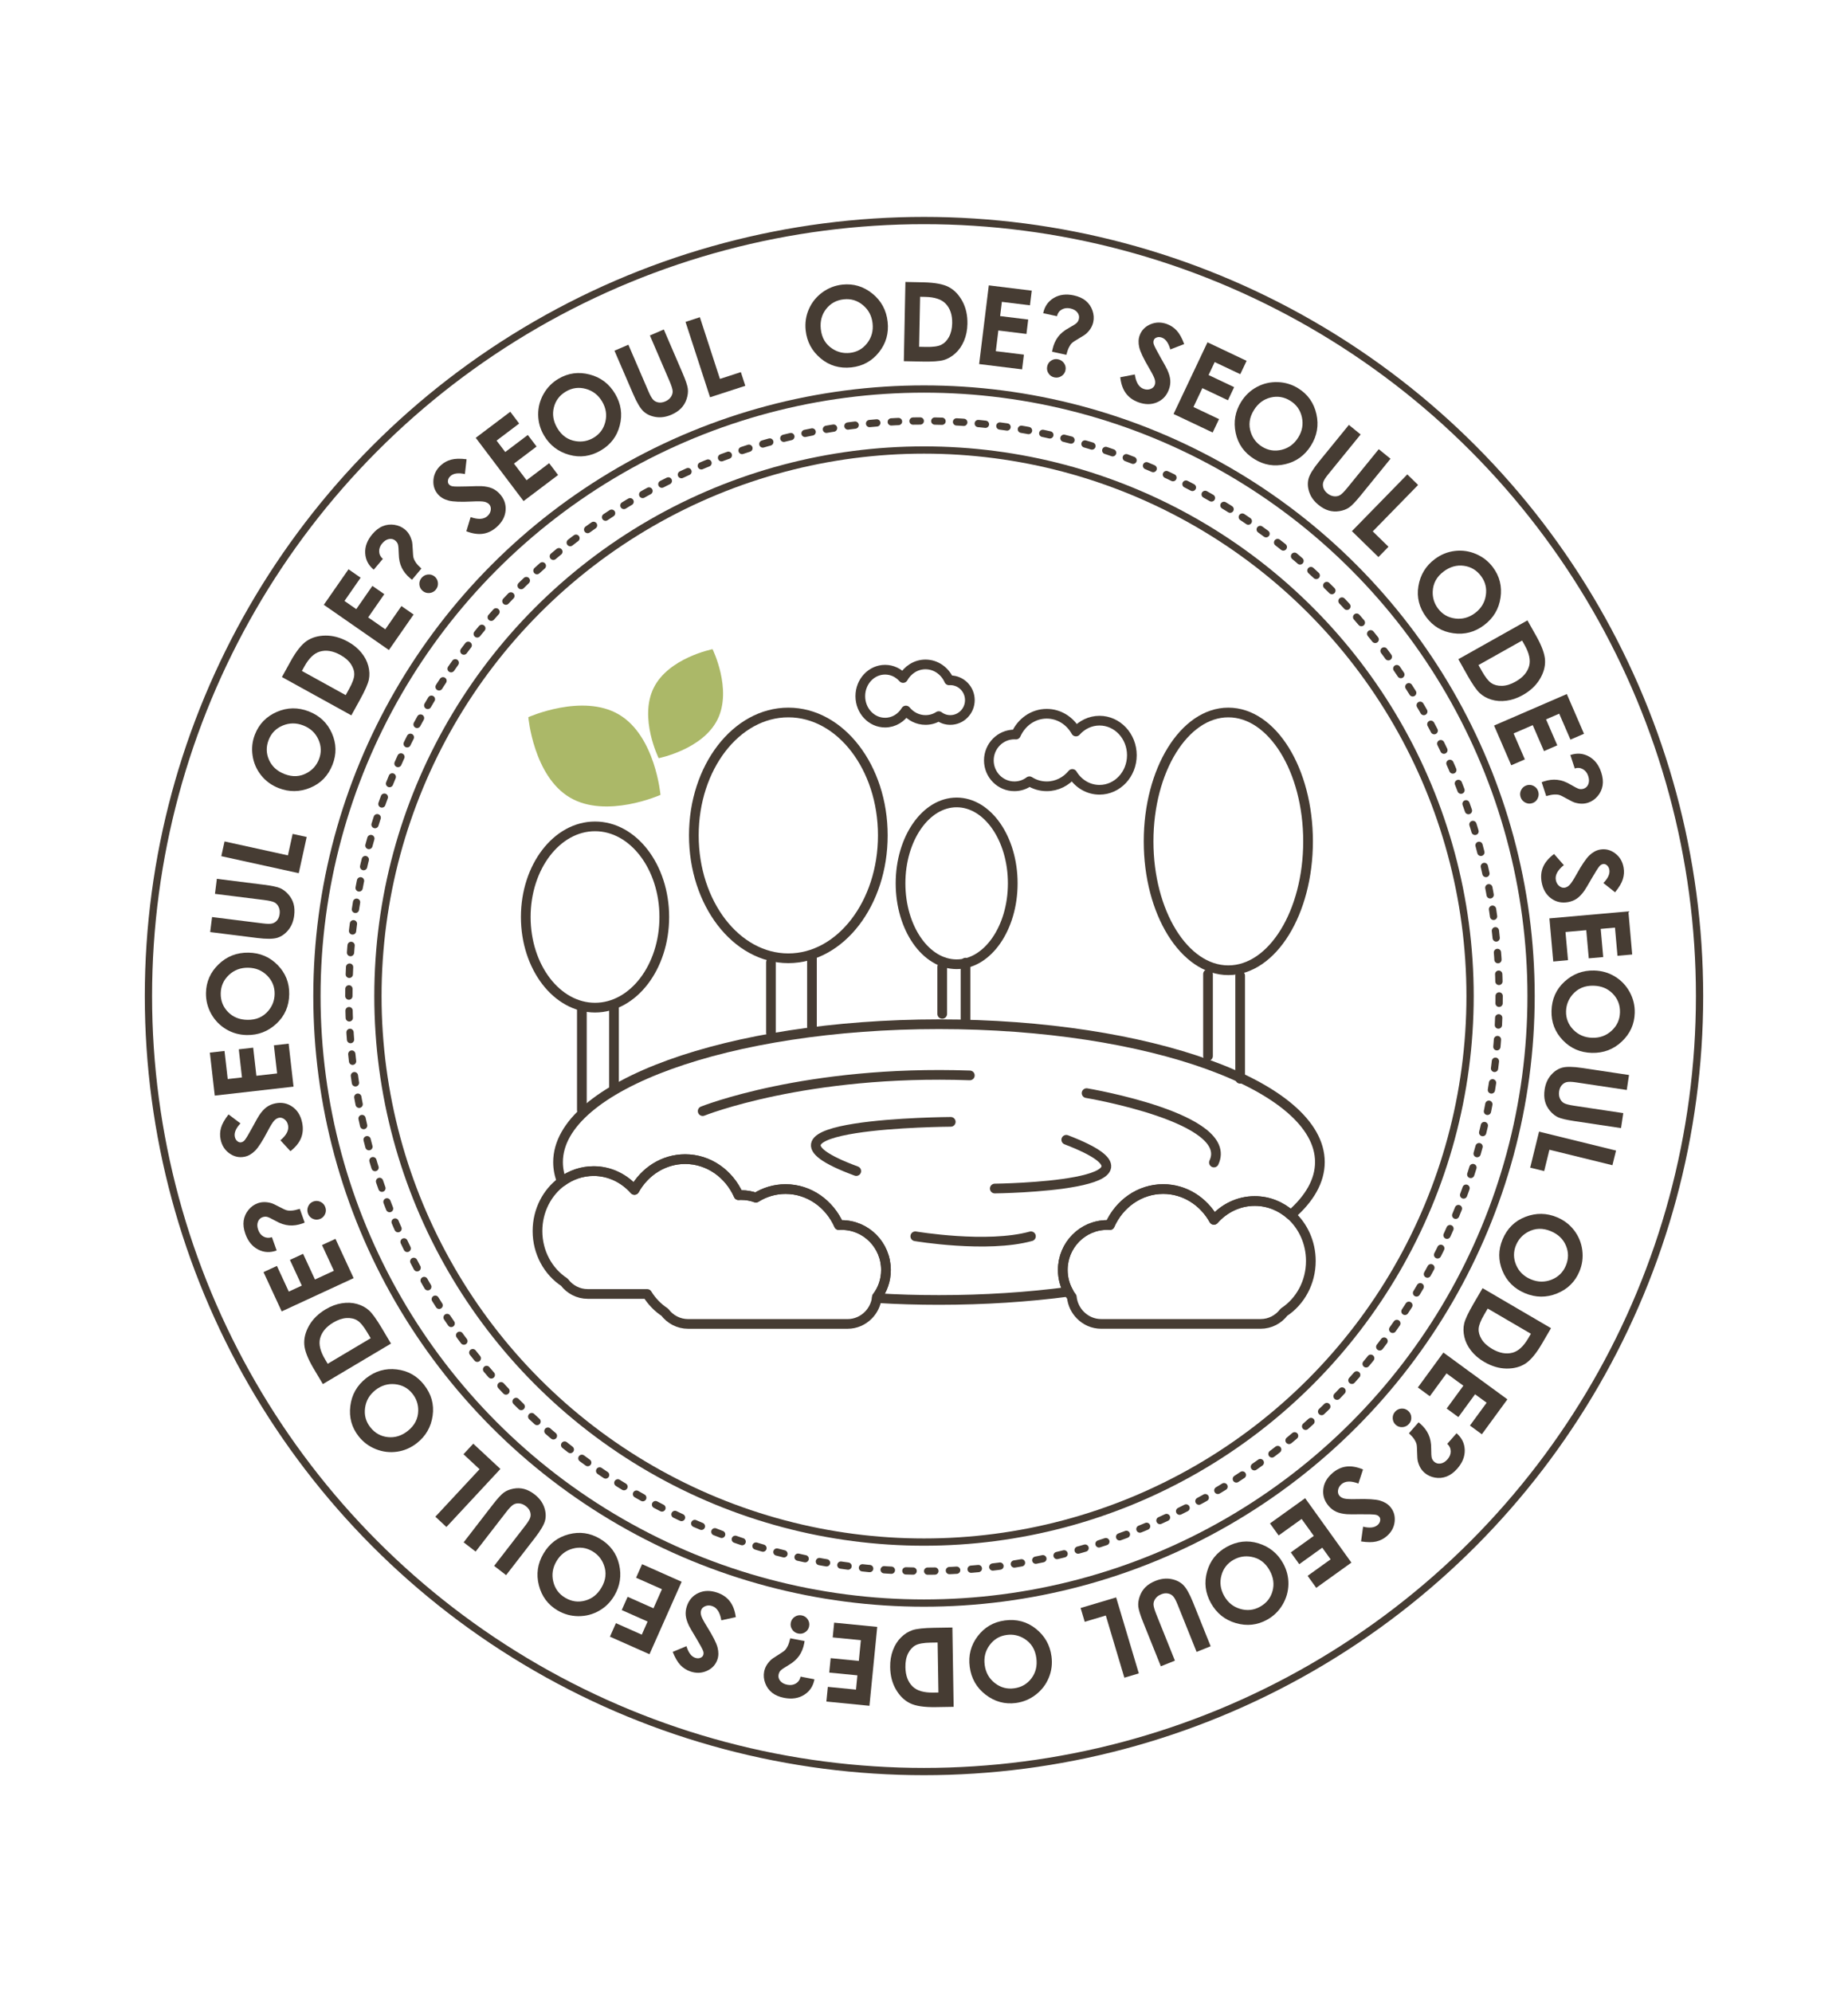<?xml version="1.0" encoding="utf-8"?>
<!-- Generator: Adobe Illustrator 27.4.0, SVG Export Plug-In . SVG Version: 6.00 Build 0)  -->
<svg version="1.1" id="레이어_1" xmlns="http://www.w3.org/2000/svg" xmlns:xlink="http://www.w3.org/1999/xlink" x="0px"
	 y="0px" viewBox="0 0 762.52 822.05" style="enable-background:new 0 0 762.52 822.05;" xml:space="preserve">
<style type="text/css">
	.st0{fill:none;stroke:#463C33;stroke-width:3;stroke-miterlimit:10;}
	.st1{fill:none;stroke:#463C33;stroke-width:3;stroke-linecap:round;stroke-linejoin:round;stroke-dasharray:2.994,5.988;}
	.st2{fill:#463C33;}
	.st3{fill:none;stroke:#463C33;stroke-width:4;stroke-linecap:round;stroke-linejoin:round;stroke-miterlimit:10;}
	.st4{fill:#ABB868;}
</style>
<circle class="st0" cx="381.26" cy="411.02" r="320.01"/>
<circle class="st0" cx="381.26" cy="411.02" r="250.49"/>
<circle class="st0" cx="381.26" cy="411.02" r="225.32"/>
<g>
	<circle class="st1" cx="381.26" cy="411.02" r="237.31"/>
</g>
<g>
	<path class="st2" d="M347.55,117.45c4.6-0.5,8.74,0.73,12.41,3.7c3.67,2.97,5.77,6.85,6.3,11.64c0.52,4.75-0.68,8.94-3.59,12.58
		s-6.69,5.72-11.35,6.23c-4.88,0.53-9.12-0.71-12.72-3.73s-5.65-6.85-6.16-11.5c-0.34-3.11,0.1-6.05,1.32-8.82
		c1.22-2.77,3.06-5.07,5.53-6.88C341.76,118.86,344.51,117.79,347.55,117.45z M348.14,123.52c-3.01,0.33-5.43,1.65-7.25,3.97
		s-2.56,5.09-2.21,8.32c0.39,3.6,1.99,6.3,4.8,8.11c2.18,1.42,4.58,1.98,7.17,1.7c2.94-0.32,5.32-1.65,7.15-4
		c1.83-2.35,2.58-5.08,2.24-8.19c-0.34-3.09-1.66-5.6-3.98-7.52C353.77,123.99,351.12,123.19,348.14,123.52z"/>
	<path class="st2" d="M373.59,116.35l7.38,0.15c4.75,0.1,8.27,0.75,10.56,1.98c2.29,1.22,4.15,3.18,5.59,5.86
		c1.44,2.68,2.13,5.8,2.06,9.34c-0.05,2.52-0.51,4.83-1.39,6.92c-0.88,2.1-2.07,3.83-3.57,5.19c-1.5,1.36-3.12,2.3-4.84,2.79
		c-1.73,0.5-4.71,0.71-8.95,0.62l-7.49-0.15L373.59,116.35z M379.65,122.47l-0.41,20.63l2.89,0.06c2.85,0.06,4.92-0.23,6.21-0.86
		c1.29-0.63,2.37-1.7,3.21-3.23s1.29-3.42,1.34-5.67c0.07-3.47-0.85-6.19-2.75-8.14c-1.71-1.76-4.51-2.67-8.38-2.75L379.65,122.47z"
		/>
	<path class="st2" d="M408,117.76l17.72,2.18l-0.74,6.05l-11.59-1.43l-0.72,5.87l11.59,1.43l-0.73,5.94l-11.59-1.43l-1.05,8.54
		l11.59,1.43l-0.75,6.07l-17.72-2.18L408,117.76z"/>
	<path class="st2" d="M436.13,130.48l-5.69-1.24c0.58-2.8,2.04-4.89,4.37-6.29c2.34-1.4,5.09-1.75,8.26-1.06
		c2.04,0.44,3.7,1.2,4.97,2.26c1.27,1.07,2.18,2.4,2.74,4.01c0.55,1.61,0.66,3.19,0.32,4.76c-0.19,0.85-0.51,1.67-0.96,2.43
		s-1.07,1.52-1.86,2.26c-0.46,0.43-1.48,1.11-3.06,2.02c-1.51,0.87-2.47,1.51-2.9,1.91c-0.42,0.4-0.83,0.97-1.21,1.71
		c-0.39,0.73-0.76,1.79-1.12,3.17l-5.89-1.28l0.19-0.98c0.42-1.94,1.16-3.63,2.21-5.06s2.53-2.67,4.43-3.71
		c1.83-1.01,2.96-1.74,3.39-2.18s0.72-1,0.87-1.68c0.2-0.93-0.02-1.8-0.65-2.61s-1.6-1.36-2.91-1.65c-1.33-0.29-2.51-0.13-3.54,0.46
		C437.06,128.32,436.41,129.24,436.13,130.48z M436.61,148.27c1.06,0.23,1.88,0.79,2.47,1.67c0.59,0.89,0.77,1.84,0.55,2.87
		s-0.79,1.83-1.68,2.4s-1.87,0.74-2.91,0.52c-1.04-0.23-1.85-0.79-2.42-1.68c-0.57-0.89-0.75-1.85-0.52-2.88
		c0.22-1.03,0.78-1.83,1.66-2.39S435.58,148.04,436.61,148.27z"/>
	<path class="st2" d="M488.63,141.98l-5.74,2.22c-0.74-2.67-1.89-4.3-3.47-4.88c-0.77-0.28-1.47-0.31-2.11-0.08
		c-0.64,0.23-1.05,0.6-1.24,1.12c-0.19,0.51-0.2,1.07-0.02,1.65c0.25,0.79,1.19,2.63,2.83,5.52c1.54,2.69,2.46,4.36,2.75,5.02
		c0.74,1.63,1.16,3.09,1.25,4.36c0.09,1.27-0.1,2.56-0.58,3.85c-0.93,2.52-2.57,4.27-4.92,5.27s-4.92,0.98-7.72-0.05
		c-2.19-0.81-3.89-2.05-5.12-3.72c-1.23-1.67-1.99-3.87-2.3-6.59l6-1.15c0.47,3.26,1.67,5.24,3.6,5.95c1,0.37,1.95,0.39,2.85,0.06
		c0.9-0.33,1.49-0.88,1.77-1.65c0.26-0.7,0.26-1.49,0-2.37s-1-2.37-2.23-4.45c-2.34-3.96-3.72-6.86-4.15-8.7
		c-0.43-1.84-0.37-3.5,0.17-4.97c0.79-2.13,2.27-3.65,4.46-4.58c2.18-0.92,4.47-0.95,6.85-0.07c1.53,0.57,2.86,1.46,3.98,2.68
		S487.71,139.51,488.63,141.98z"/>
	<path class="st2" d="M498.23,141.25l16.14,7.65l-2.61,5.51l-10.55-5l-2.53,5.35l10.55,5l-2.56,5.41l-10.55-5l-3.68,7.78l10.55,5
		l-2.62,5.53l-16.14-7.65L498.23,141.25z"/>
	<path class="st2" d="M535.7,160.26c3.93,2.45,6.42,5.98,7.47,10.58c1.05,4.61,0.3,8.95-2.25,13.04c-2.53,4.05-6.06,6.61-10.6,7.67
		c-4.54,1.07-8.79,0.36-12.77-2.12c-4.17-2.6-6.73-6.2-7.69-10.8c-0.96-4.6-0.2-8.88,2.27-12.84c1.66-2.65,3.82-4.69,6.49-6.12
		c2.67-1.43,5.54-2.09,8.6-1.99S533.11,158.64,535.7,160.26z M532.42,165.39c-2.57-1.6-5.29-2.06-8.15-1.36s-5.16,2.42-6.87,5.17
		c-1.92,3.07-2.33,6.18-1.24,9.35c0.84,2.46,2.37,4.39,4.59,5.77c2.51,1.56,5.21,1.99,8.1,1.28c2.89-0.71,5.17-2.39,6.82-5.05
		c1.65-2.64,2.16-5.43,1.52-8.37C536.55,169.24,534.96,166.98,532.42,165.39z"/>
	<path class="st2" d="M556.57,175.34l4.85,3.94l-13.35,16.41c-1.15,1.41-1.84,2.51-2.07,3.3c-0.23,0.79-0.2,1.59,0.08,2.4
		c0.29,0.81,0.83,1.55,1.63,2.2c0.85,0.69,1.74,1.09,2.68,1.2c0.93,0.11,1.76-0.04,2.49-0.45c0.73-0.41,1.78-1.47,3.16-3.17
		l12.86-15.81l4.85,3.94l-12.3,15.13c-2.08,2.55-3.66,4.21-4.75,4.96c-1.09,0.76-2.42,1.26-3.98,1.52
		c-1.56,0.26-3.05,0.18-4.47-0.24c-1.42-0.42-2.83-1.2-4.23-2.34c-1.84-1.5-3.1-3.22-3.77-5.18c-0.68-1.95-0.79-3.8-0.34-5.55
		c0.45-1.75,1.9-4.13,4.36-7.16L556.57,175.34z"/>
	<path class="st2" d="M580.68,195.77l4.46,4.35l-18.71,19.16l6.49,6.34l-4.15,4.25l-10.95-10.69L580.68,195.77z"/>
	<path class="st2" d="M616.01,234.09c2.77,3.71,3.82,7.9,3.13,12.57c-0.69,4.67-2.96,8.45-6.82,11.34
		c-3.82,2.86-8.04,3.97-12.66,3.31c-4.62-0.65-8.33-2.85-11.14-6.61c-2.94-3.93-4.03-8.21-3.25-12.85
		c0.77-4.64,3.03-8.35,6.77-11.15c2.5-1.87,5.26-2.99,8.27-3.35c3.01-0.36,5.92,0.06,8.73,1.26
		C611.86,229.82,614.18,231.64,616.01,234.09z M611.09,237.69c-1.81-2.42-4.18-3.83-7.1-4.22c-2.92-0.39-5.68,0.39-8.28,2.33
		c-2.9,2.17-4.41,4.92-4.54,8.26c-0.11,2.6,0.62,4.95,2.18,7.04c1.77,2.36,4.13,3.74,7.08,4.12c2.96,0.38,5.68-0.36,8.19-2.23
		c2.49-1.87,3.98-4.28,4.45-7.25S612.89,240.09,611.09,237.69z"/>
	<path class="st2" d="M630.25,256l3.62,6.43c2.33,4.15,3.55,7.51,3.65,10.1c0.11,2.59-0.63,5.19-2.21,7.79s-3.91,4.78-7,6.51
		c-2.2,1.24-4.42,2.01-6.67,2.31c-2.25,0.31-4.35,0.16-6.28-0.44c-1.94-0.6-3.56-1.52-4.87-2.76c-1.31-1.24-3-3.7-5.08-7.39
		l-3.67-6.53L630.25,256z M628.04,264.33l-17.99,10.11l1.42,2.52c1.39,2.48,2.69,4.12,3.89,4.92c1.2,0.8,2.67,1.17,4.41,1.13
		s3.6-0.62,5.57-1.73c3.03-1.7,4.9-3.87,5.62-6.5c0.64-2.37,0.02-5.24-1.88-8.61L628.04,264.33z"/>
	<path class="st2" d="M646.5,286.4l7.09,16.39l-5.59,2.42l-4.64-10.71l-5.43,2.35l4.64,10.71l-5.49,2.38l-4.64-10.71l-7.9,3.42
		l4.64,10.71l-5.61,2.43l-7.09-16.39L646.5,286.4z"/>
	<path class="st2" d="M634.67,326.51c0.34,1.03,0.27,2.02-0.2,2.98s-1.2,1.6-2.2,1.93c-1,0.33-1.97,0.25-2.92-0.24
		s-1.59-1.24-1.92-2.25c-0.33-1.01-0.26-1.99,0.22-2.94c0.48-0.94,1.22-1.58,2.22-1.91s1.97-0.25,2.9,0.22
		C633.71,324.77,634.34,325.51,634.67,326.51z M649.77,317.1l-1.81-5.54c2.7-0.92,5.25-0.72,7.64,0.59s4.09,3.5,5.1,6.59
		c0.65,1.99,0.84,3.8,0.56,5.43s-0.97,3.1-2.07,4.39c-1.11,1.29-2.42,2.19-3.94,2.68c-0.83,0.27-1.69,0.41-2.58,0.4
		c-0.89,0-1.85-0.16-2.89-0.46c-0.6-0.18-1.7-0.71-3.29-1.61c-1.51-0.86-2.55-1.37-3.11-1.53c-0.56-0.16-1.25-0.22-2.08-0.18
		c-0.83,0.04-1.93,0.25-3.3,0.64l-1.88-5.73l0.94-0.33c1.89-0.62,3.72-0.84,5.49-0.65c1.77,0.18,3.58,0.83,5.44,1.94
		c1.8,1.06,3,1.67,3.59,1.82s1.22,0.11,1.88-0.1c0.9-0.3,1.54-0.92,1.92-1.88s0.36-2.07-0.05-3.34c-0.42-1.3-1.16-2.23-2.19-2.82
		C652.1,316.81,650.98,316.71,649.77,317.1z"/>
	<path class="st2" d="M666.41,368.2l-4.82-3.82c1.93-1.99,2.75-3.81,2.46-5.46c-0.14-0.8-0.48-1.42-1-1.86
		c-0.52-0.44-1.05-0.6-1.59-0.51c-0.54,0.1-1.02,0.37-1.43,0.82c-0.55,0.61-1.67,2.36-3.33,5.23c-1.54,2.69-2.52,4.33-2.94,4.92
		c-1.03,1.47-2.08,2.56-3.13,3.29c-1.05,0.72-2.26,1.21-3.62,1.45c-2.64,0.47-4.99-0.05-7.04-1.57c-2.05-1.52-3.34-3.75-3.86-6.68
		c-0.41-2.29-0.21-4.39,0.61-6.29s2.33-3.68,4.52-5.32l4.03,4.6c-2.57,2.06-3.67,4.1-3.31,6.11c0.19,1.05,0.65,1.88,1.39,2.49
		c0.74,0.61,1.51,0.84,2.32,0.7c0.73-0.13,1.41-0.53,2.04-1.2c0.63-0.67,1.54-2.06,2.71-4.17c2.23-4.02,4.04-6.68,5.41-7.98
		c1.37-1.3,2.83-2.09,4.38-2.37c2.23-0.4,4.3,0.11,6.2,1.53s3.08,3.37,3.52,5.87c0.29,1.61,0.19,3.2-0.3,4.79
		C669.16,364.33,668.08,366.15,666.41,368.2z"/>
	<path class="st2" d="M671.9,376.08l1.58,17.79l-6.07,0.54l-1.04-11.63l-5.89,0.52l1.04,11.63l-5.96,0.53l-1.04-11.63l-8.57,0.76
		l1.04,11.63l-6.09,0.54l-1.58-17.79L671.9,376.08z"/>
	<path class="st2" d="M674.52,417.97c-0.11,4.63-1.89,8.56-5.32,11.81c-3.43,3.25-7.56,4.81-12.37,4.69
		c-4.77-0.12-8.77-1.86-11.99-5.23c-3.22-3.37-4.78-7.39-4.66-12.08c0.12-4.91,1.92-8.95,5.39-12.11c3.47-3.16,7.54-4.69,12.21-4.57
		c3.13,0.08,5.98,0.9,8.57,2.48c2.59,1.58,4.61,3.71,6.08,6.39C673.9,412.04,674.6,414.91,674.52,417.97z M668.43,417.75
		c0.08-3.03-0.92-5.6-2.97-7.71c-2.05-2.11-4.7-3.21-7.95-3.29c-3.62-0.09-6.51,1.14-8.68,3.68c-1.69,1.98-2.57,4.27-2.64,6.88
		c-0.07,2.95,0.93,5.49,3.02,7.62s4.69,3.23,7.82,3.31c3.11,0.08,5.77-0.9,7.98-2.94S668.36,420.75,668.43,417.75z"/>
	<path class="st2" d="M672.16,443.6l-0.93,6.18l-20.92-3.14c-1.8-0.27-3.1-0.3-3.89-0.1c-0.79,0.2-1.47,0.63-2.03,1.29
		s-0.91,1.5-1.07,2.53c-0.16,1.08-0.05,2.06,0.33,2.92c0.38,0.86,0.93,1.5,1.66,1.91c0.72,0.42,2.17,0.79,4.34,1.11l20.15,3.03
		l-0.93,6.18l-19.29-2.9c-3.25-0.49-5.49-1.01-6.69-1.57c-1.21-0.56-2.32-1.44-3.33-2.65s-1.71-2.53-2.07-3.97s-0.41-3.04-0.14-4.83
		c0.35-2.35,1.2-4.31,2.54-5.88s2.87-2.62,4.61-3.12c1.73-0.5,4.53-0.47,8.38,0.11L672.16,443.6z"/>
	<path class="st2" d="M666.81,474.78l-1.49,6.05l-26-6.39l-2.16,8.81l-5.77-1.42l3.65-14.86L666.81,474.78z"/>
	<path class="st2" d="M651.68,524.7c-1.79,4.27-4.88,7.29-9.26,9.06c-4.38,1.77-8.79,1.73-13.23-0.14c-4.4-1.85-7.49-4.93-9.26-9.24
		s-1.75-8.63,0.06-12.95c1.9-4.53,5.05-7.63,9.44-9.31c4.39-1.68,8.74-1.62,13.04,0.19c2.88,1.21,5.24,3.02,7.08,5.43
		c1.83,2.41,2.94,5.13,3.33,8.17C653.27,518.95,652.87,521.88,651.68,524.7z M646.09,522.28c1.17-2.79,1.19-5.55,0.05-8.26
		c-1.14-2.72-3.21-4.7-6.2-5.96c-3.34-1.4-6.48-1.31-9.42,0.27c-2.3,1.22-3.95,3.04-4.97,5.45c-1.14,2.72-1.13,5.46,0.03,8.2
		c1.16,2.74,3.19,4.72,6.07,5.93c2.87,1.21,5.71,1.26,8.5,0.17C642.95,526.97,644.93,525.04,646.09,522.28z"/>
	<path class="st2" d="M639.98,548.07l-3.72,6.37c-2.4,4.11-4.69,6.86-6.87,8.26c-2.18,1.4-4.8,2.08-7.84,2.03
		c-3.05-0.05-6.1-0.96-9.16-2.75c-2.18-1.27-3.97-2.8-5.37-4.59s-2.33-3.67-2.79-5.65s-0.49-3.84-0.08-5.59s1.68-4.46,3.81-8.12
		l3.78-6.47L639.98,548.07z M631.68,550.38l-17.82-10.41l-1.46,2.5c-1.44,2.46-2.19,4.41-2.28,5.84c-0.08,1.44,0.34,2.9,1.26,4.38
		s2.36,2.79,4.3,3.93c3,1.75,5.81,2.27,8.45,1.56c2.37-0.64,4.53-2.63,6.48-5.98L631.68,550.38z"/>
	<path class="st2" d="M621.98,577.44l-10.54,14.41l-4.92-3.6l6.89-9.42l-4.77-3.49l-6.89,9.42l-4.83-3.53l6.89-9.42l-6.95-5.08
		l-6.89,9.42l-4.94-3.61l10.54-14.41L621.98,577.44z"/>
	<path class="st2" d="M581.39,587.56c-0.72,0.81-1.6,1.26-2.67,1.34c-1.06,0.08-1.99-0.22-2.78-0.92c-0.79-0.7-1.21-1.58-1.28-2.64
		c-0.06-1.06,0.26-1.99,0.97-2.79c0.71-0.8,1.59-1.23,2.64-1.3s1.98,0.25,2.77,0.94c0.79,0.7,1.22,1.57,1.28,2.61
		C582.4,585.85,582.09,586.77,581.39,587.56z M597.16,595.8l3.85-4.37c2.16,1.87,3.28,4.16,3.37,6.88c0.08,2.72-0.95,5.3-3.1,7.74
		c-1.38,1.57-2.85,2.65-4.4,3.24s-3.16,0.74-4.83,0.44s-3.11-0.98-4.31-2.04c-0.66-0.58-1.21-1.25-1.66-2.02
		c-0.45-0.77-0.8-1.68-1.07-2.72c-0.15-0.61-0.25-1.83-0.28-3.65c-0.03-1.74-0.11-2.9-0.26-3.46c-0.15-0.56-0.45-1.19-0.9-1.89
		s-1.19-1.54-2.22-2.52l3.99-4.52l0.76,0.65c1.49,1.31,2.6,2.78,3.34,4.4c0.74,1.62,1.1,3.51,1.09,5.67c0,2.09,0.08,3.43,0.25,4.02
		c0.17,0.59,0.52,1.11,1.04,1.57c0.71,0.63,1.58,0.86,2.6,0.7c1.02-0.16,1.97-0.74,2.85-1.74c0.9-1.02,1.34-2.13,1.32-3.32
		S598.1,596.65,597.16,595.8z"/>
	<path class="st2" d="M561.6,636.07l0.84-6.09c2.7,0.65,4.68,0.43,5.95-0.66c0.62-0.53,0.98-1.13,1.09-1.8
		c0.11-0.67-0.02-1.21-0.37-1.63s-0.84-0.69-1.44-0.82c-0.81-0.17-2.88-0.24-6.2-0.21c-3.1,0.04-5.01,0.03-5.73-0.03
		c-1.79-0.14-3.26-0.49-4.42-1.02c-1.16-0.54-2.19-1.33-3.09-2.38c-1.75-2.04-2.49-4.32-2.22-6.86c0.27-2.54,1.53-4.78,3.79-6.72
		c1.77-1.52,3.68-2.41,5.73-2.67c2.06-0.26,4.35,0.13,6.88,1.19l-1.91,5.81c-3.08-1.17-5.39-1.08-6.95,0.25
		c-0.81,0.7-1.29,1.52-1.44,2.46c-0.15,0.95,0.05,1.73,0.58,2.35c0.48,0.56,1.17,0.94,2.08,1.15c0.9,0.2,2.56,0.28,4.97,0.21
		c4.6-0.12,7.8,0.08,9.62,0.6c1.82,0.52,3.24,1.38,4.26,2.57c1.48,1.72,2.09,3.76,1.84,6.12s-1.34,4.36-3.27,6.02
		c-1.24,1.06-2.66,1.79-4.28,2.18S564.21,636.47,561.6,636.07z"/>
	<path class="st2" d="M557.61,644.81l-14.51,10.41l-3.55-4.95l9.49-6.81l-3.45-4.81l-9.49,6.81l-3.49-4.86l9.49-6.81l-5.02-6.99
		l-9.49,6.81l-3.57-4.97l14.51-10.41L557.61,644.81z"/>
	<path class="st2" d="M522.84,668.37c-4.04,2.25-8.34,2.72-12.88,1.41s-7.98-4.07-10.32-8.28c-2.32-4.17-2.85-8.5-1.58-12.99
		c1.26-4.49,3.95-7.87,8.04-10.15c4.29-2.39,8.68-2.89,13.17-1.5c4.49,1.39,7.87,4.12,10.14,8.2c1.52,2.73,2.26,5.62,2.21,8.64
		s-0.86,5.86-2.42,8.49S525.51,666.89,522.84,668.37z M519.93,663.01c2.65-1.47,4.36-3.63,5.14-6.47c0.78-2.84,0.38-5.68-1.2-8.52
		c-1.76-3.16-4.28-5.03-7.58-5.61c-2.56-0.46-4.99-0.05-7.27,1.22c-2.58,1.44-4.26,3.59-5.04,6.47c-0.78,2.88-0.41,5.68,1.11,8.41
		c1.51,2.72,3.71,4.52,6.59,5.38S517.31,664.47,519.93,663.01z"/>
	<path class="st2" d="M499.54,679.33l-5.8,2.33l-7.88-19.63c-0.68-1.69-1.31-2.83-1.88-3.41c-0.58-0.58-1.29-0.95-2.14-1.09
		c-0.85-0.15-1.76-0.03-2.72,0.36c-1.02,0.41-1.8,0.99-2.35,1.76c-0.55,0.76-0.82,1.56-0.81,2.4c0.01,0.83,0.42,2.27,1.24,4.3
		l7.59,18.91l-5.8,2.33l-7.27-18.1c-1.23-3.05-1.9-5.24-2.04-6.56c-0.13-1.32,0.07-2.73,0.6-4.22s1.32-2.75,2.37-3.79
		c1.05-1.04,2.42-1.89,4.1-2.57c2.2-0.88,4.32-1.15,6.36-0.79c2.04,0.36,3.71,1.15,5.02,2.39c1.31,1.24,2.69,3.67,4.15,7.29
		L499.54,679.33z"/>
	<path class="st2" d="M469.9,690.52l-5.97,1.78l-7.65-25.66l-8.7,2.59l-1.7-5.69l14.66-4.37L469.9,690.52z"/>
	<path class="st2" d="M419.21,702.73c-4.59,0.61-8.75-0.52-12.5-3.4c-3.75-2.88-5.94-6.71-6.58-11.48
		c-0.63-4.73,0.46-8.95,3.28-12.67c2.82-3.71,6.55-5.88,11.2-6.5c4.87-0.65,9.14,0.49,12.81,3.42s5.82,6.71,6.44,11.34
		c0.42,3.1,0.05,6.05-1.1,8.85s-2.94,5.14-5.36,7.01C424.96,701.18,422.24,702.32,419.21,702.73z M418.46,696.68
		c3-0.4,5.38-1.78,7.15-4.14c1.77-2.36,2.43-5.15,2-8.37c-0.48-3.59-2.15-6.25-5-7.99c-2.22-1.36-4.62-1.87-7.21-1.52
		c-2.93,0.39-5.28,1.78-7.05,4.18c-1.78,2.39-2.46,5.14-2.04,8.24c0.41,3.09,1.8,5.56,4.16,7.42S415.49,697.08,418.46,696.68z"/>
	<path class="st2" d="M393.49,704.32l-7.38,0.12c-4.75,0.08-8.3-0.45-10.62-1.6c-2.33-1.14-4.26-3.03-5.8-5.66s-2.34-5.71-2.39-9.26
		c-0.04-2.52,0.34-4.84,1.14-6.97c0.8-2.13,1.93-3.9,3.38-5.32s3.03-2.41,4.74-2.97c1.71-0.56,4.68-0.88,8.92-0.95l7.49-0.12
		L393.49,704.32z M387.21,698.41l-0.33-20.63l-2.89,0.05c-2.85,0.05-4.91,0.41-6.18,1.08s-2.3,1.79-3.09,3.34
		c-0.79,1.56-1.17,3.46-1.13,5.72c0.06,3.47,1.07,6.15,3.04,8.03c1.78,1.69,4.6,2.51,8.47,2.45L387.21,698.41z"/>
	<path class="st2" d="M358.75,703.89l-17.77-1.75l0.6-6.06l11.62,1.14l0.58-5.89l-11.62-1.14l0.59-5.95l11.62,1.14l0.84-8.56
		l-11.62-1.14l0.6-6.09l17.77,1.75L358.75,703.89z"/>
	<path class="st2" d="M330.33,691.86l5.72,1.1c-0.51,2.81-1.91,4.94-4.22,6.4s-5.05,1.88-8.24,1.27c-2.05-0.39-3.73-1.11-5.02-2.14
		c-1.3-1.03-2.24-2.35-2.83-3.94c-0.59-1.59-0.74-3.18-0.44-4.75c0.17-0.86,0.47-1.68,0.9-2.45c0.44-0.78,1.04-1.54,1.8-2.3
		c0.45-0.44,1.45-1.14,3.01-2.1c1.49-0.91,2.44-1.57,2.85-1.98c0.41-0.41,0.8-0.99,1.17-1.73c0.37-0.74,0.72-1.81,1.04-3.2
		l5.92,1.14l-0.17,0.99c-0.37,1.95-1.07,3.66-2.09,5.11c-1.02,1.46-2.46,2.73-4.33,3.82c-1.8,1.06-2.91,1.81-3.33,2.26
		s-0.69,1.01-0.82,1.7c-0.18,0.93,0.06,1.8,0.71,2.59c0.66,0.8,1.64,1.32,2.95,1.57c1.34,0.26,2.51,0.07,3.52-0.55
		C329.45,694.03,330.08,693.1,330.33,691.86z M329.42,674.09c-1.06-0.2-1.9-0.74-2.51-1.61s-0.82-1.82-0.62-2.86
		c0.2-1.03,0.74-1.85,1.62-2.44c0.88-0.59,1.85-0.79,2.9-0.59s1.87,0.74,2.46,1.62s0.79,1.83,0.59,2.87
		c-0.2,1.03-0.73,1.84-1.6,2.43C331.4,674.09,330.45,674.29,329.42,674.09z"/>
	<path class="st2" d="M277.57,681.65l5.68-2.36c0.8,2.66,2,4.26,3.59,4.8c0.77,0.26,1.48,0.27,2.11,0.03s1.04-0.63,1.22-1.15
		c0.18-0.52,0.17-1.07-0.02-1.65c-0.27-0.78-1.25-2.6-2.96-5.45c-1.61-2.65-2.56-4.3-2.88-4.95c-0.78-1.61-1.23-3.06-1.36-4.33
		c-0.12-1.27,0.04-2.56,0.48-3.87c0.87-2.54,2.46-4.34,4.78-5.39c2.32-1.06,4.89-1.1,7.72-0.14c2.21,0.75,3.94,1.95,5.21,3.59
		c1.27,1.64,2.09,3.82,2.46,6.53l-5.97,1.3c-0.55-3.24-1.8-5.2-3.74-5.86c-1.01-0.35-1.96-0.34-2.85,0.01
		c-0.89,0.35-1.47,0.92-1.73,1.69c-0.24,0.7-0.22,1.49,0.06,2.37c0.28,0.88,1.06,2.34,2.34,4.39c2.43,3.9,3.89,6.77,4.36,8.6
		c0.47,1.83,0.46,3.49-0.05,4.98c-0.73,2.15-2.18,3.71-4.34,4.69c-2.16,0.98-4.44,1.06-6.84,0.24c-1.54-0.53-2.89-1.39-4.05-2.58
		C279.62,685.93,278.56,684.11,277.57,681.65z"/>
	<path class="st2" d="M267.99,682.62l-16.32-7.25l2.47-5.57l10.67,4.74l2.4-5.41l-10.67-4.74l2.43-5.47l10.67,4.74l3.49-7.87
		l-10.67-4.74l2.48-5.59l16.32,7.25L267.99,682.62z"/>
	<path class="st2" d="M230.07,664.54c-3.99-2.35-6.56-5.82-7.73-10.4c-1.16-4.58-0.52-8.94,1.93-13.09
		c2.43-4.11,5.9-6.75,10.41-7.93c4.51-1.18,8.78-0.57,12.82,1.81c4.23,2.5,6.88,6.03,7.95,10.61c1.07,4.57,0.42,8.87-1.95,12.89
		c-1.59,2.69-3.7,4.79-6.34,6.28c-2.64,1.49-5.49,2.22-8.55,2.2C235.55,666.88,232.7,666.09,230.07,664.54z M233.23,659.33
		c2.61,1.54,5.33,1.93,8.18,1.16c2.85-0.76,5.1-2.54,6.75-5.34c1.84-3.12,2.18-6.24,1.01-9.37c-0.9-2.44-2.48-4.33-4.73-5.66
		c-2.54-1.5-5.25-1.86-8.13-1.08s-5.11,2.52-6.7,5.21c-1.58,2.68-2.02,5.48-1.32,8.4C229,655.58,230.64,657.8,233.23,659.33z"/>
	<path class="st2" d="M208.83,649.98l-4.94-3.82l12.94-16.73c1.11-1.44,1.78-2.56,1.99-3.35c0.21-0.79,0.16-1.59-0.14-2.4
		c-0.3-0.81-0.87-1.53-1.69-2.16c-0.87-0.67-1.77-1.05-2.7-1.14s-1.76,0.08-2.48,0.51c-0.72,0.43-1.75,1.51-3.09,3.25l-12.47,16.12
		l-4.94-3.82L203.24,621c2.01-2.6,3.56-4.3,4.63-5.08s2.39-1.32,3.94-1.62c1.55-0.3,3.04-0.26,4.47,0.13
		c1.43,0.38,2.86,1.13,4.29,2.23c1.88,1.45,3.18,3.15,3.9,5.08c0.72,1.94,0.88,3.79,0.48,5.54c-0.4,1.76-1.8,4.18-4.18,7.26
		L208.83,649.98z"/>
	<path class="st2" d="M184.2,630.11l-4.56-4.24l18.24-19.6l-6.64-6.18l4.04-4.35l11.2,10.42L184.2,630.11z"/>
	<path class="st2" d="M147.98,592.69c-2.86-3.64-4.01-7.8-3.43-12.49c0.57-4.69,2.75-8.52,6.54-11.5c3.75-2.95,7.94-4.16,12.57-3.62
		c4.63,0.54,8.4,2.65,11.29,6.33c3.04,3.86,4.23,8.11,3.57,12.77c-0.66,4.65-2.82,8.42-6.49,11.31c-2.46,1.93-5.19,3.12-8.18,3.55
		s-5.92,0.08-8.76-1.05C152.24,596.86,149.87,595.09,147.98,592.69z M152.81,588.97c1.87,2.38,4.27,3.73,7.2,4.05
		c2.93,0.32,5.67-0.53,8.22-2.53c2.84-2.24,4.29-5.03,4.34-8.37c0.04-2.6-0.74-4.93-2.36-6.98c-1.83-2.32-4.22-3.64-7.18-3.95
		c-2.96-0.31-5.67,0.5-8.13,2.43c-2.45,1.93-3.87,4.38-4.27,7.36S150.95,586.62,152.81,588.97z"/>
	<path class="st2" d="M133.22,571.14l-3.77-6.34c-2.43-4.09-3.73-7.42-3.9-10.01c-0.17-2.59,0.5-5.2,2.02-7.85
		c1.52-2.64,3.8-4.87,6.84-6.68c2.17-1.29,4.37-2.11,6.61-2.47c2.24-0.36,4.34-0.26,6.29,0.29c1.95,0.55,3.6,1.43,4.93,2.64
		c1.34,1.2,3.09,3.63,5.26,7.27l3.83,6.44L133.22,571.14z M135.22,562.76l17.74-10.55l-1.48-2.48c-1.46-2.45-2.79-4.05-4.01-4.82
		c-1.22-0.77-2.7-1.11-4.44-1.02s-3.58,0.71-5.52,1.86c-2.98,1.78-4.8,3.99-5.46,6.64c-0.58,2.38,0.11,5.24,2.09,8.56L135.22,562.76
		z"/>
	<path class="st2" d="M116.23,541.15l-7.5-16.21l5.53-2.56l4.9,10.6l5.37-2.48l-4.9-10.6l5.43-2.51l4.9,10.6l7.81-3.61l-4.9-10.6
		l5.55-2.57l7.5,16.21L116.23,541.15z"/>
	<path class="st2" d="M112.2,510.52l1.95,5.49c-2.68,0.98-5.23,0.85-7.65-0.4c-2.42-1.25-4.17-3.4-5.26-6.46
		c-0.7-1.97-0.93-3.78-0.7-5.42c0.24-1.64,0.89-3.12,1.96-4.44s2.37-2.24,3.87-2.78c0.82-0.29,1.68-0.45,2.57-0.46
		c0.89-0.02,1.86,0.11,2.9,0.39c0.61,0.16,1.72,0.67,3.33,1.53c1.54,0.82,2.58,1.31,3.15,1.45c0.56,0.15,1.26,0.19,2.09,0.13
		c0.83-0.06,1.92-0.3,3.29-0.72l2.02,5.68l-0.94,0.36c-1.87,0.67-3.69,0.93-5.47,0.79c-1.77-0.14-3.6-0.74-5.49-1.8
		c-1.83-1.02-3.04-1.6-3.64-1.73c-0.6-0.13-1.23-0.08-1.88,0.15c-0.89,0.32-1.52,0.96-1.88,1.93c-0.36,0.97-0.31,2.08,0.14,3.34
		c0.46,1.29,1.21,2.21,2.26,2.76C109.87,510.86,111,510.93,112.2,510.52z M127.06,500.74c-0.36-1.02-0.32-2.01,0.12-2.98
		c0.44-0.97,1.16-1.63,2.15-1.98c0.99-0.35,1.97-0.3,2.93,0.17c0.96,0.46,1.62,1.2,1.97,2.2c0.36,1.01,0.31,1.99-0.15,2.94
		c-0.46,0.96-1.18,1.61-2.17,1.96c-0.99,0.35-1.96,0.3-2.91-0.15C128.06,502.45,127.41,501.73,127.06,500.74z"/>
	<path class="st2" d="M94.3,459.86l4.91,3.7c-1.88,2.04-2.66,3.88-2.32,5.52c0.16,0.8,0.51,1.41,1.04,1.83
		c0.53,0.42,1.07,0.58,1.6,0.47c0.54-0.11,1.01-0.4,1.41-0.86c0.54-0.62,1.61-2.4,3.2-5.32c1.47-2.73,2.41-4.39,2.82-4.99
		c1-1.49,2.01-2.61,3.05-3.36c1.04-0.75,2.23-1.26,3.58-1.54c2.63-0.54,4.99-0.07,7.07,1.4c2.09,1.47,3.43,3.66,4.02,6.59
		c0.47,2.28,0.31,4.39-0.46,6.31c-0.77,1.92-2.23,3.73-4.38,5.43l-4.14-4.5c2.52-2.12,3.57-4.18,3.16-6.19
		c-0.21-1.05-0.7-1.87-1.45-2.45c-0.76-0.59-1.53-0.8-2.33-0.64c-0.73,0.15-1.4,0.57-2.01,1.25c-0.62,0.69-1.49,2.1-2.61,4.24
		c-2.13,4.07-3.87,6.78-5.21,8.11c-1.34,1.33-2.78,2.16-4.32,2.47c-2.22,0.45-4.3,0-6.24-1.37c-1.94-1.37-3.16-3.3-3.67-5.79
		c-0.33-1.6-0.27-3.2,0.18-4.8C91.65,463.79,92.68,461.95,94.3,459.86z"/>
	<path class="st2" d="M88.61,452.1l-2.02-17.74l6.05-0.69l1.32,11.6l5.88-0.67L98.53,433l5.94-0.68l1.32,11.6l8.55-0.97l-1.32-11.6
		l6.08-0.69l2.02,17.74L88.61,452.1z"/>
	<path class="st2" d="M84.99,409.77c0.08-4.63,1.81-8.58,5.22-11.86c3.4-3.28,7.52-4.88,12.33-4.8c4.77,0.08,8.79,1.79,12.04,5.12
		c3.25,3.34,4.84,7.35,4.76,12.04c-0.08,4.91-1.84,8.96-5.29,12.16s-7.51,4.75-12.18,4.68c-3.13-0.05-5.99-0.85-8.59-2.41
		c-2.6-1.56-4.64-3.67-6.14-6.34C85.66,415.69,84.94,412.82,84.99,409.77z M91.08,409.93c-0.05,3.03,0.96,5.59,3.03,7.69
		c2.07,2.1,4.73,3.17,7.98,3.22c3.62,0.06,6.5-1.19,8.65-3.76c1.68-1.99,2.54-4.29,2.58-6.91c0.05-2.95-0.98-5.48-3.08-7.6
		c-2.1-2.11-4.71-3.19-7.84-3.24c-3.11-0.05-5.77,0.95-7.96,3.01C92.25,404.41,91.13,406.94,91.08,409.93z"/>
	<path class="st2" d="M86.72,384.62l0.78-6.2l20.99,2.63c1.81,0.23,3.11,0.23,3.9,0.01c0.79-0.22,1.45-0.67,1.99-1.34
		c0.54-0.67,0.87-1.52,1-2.55c0.14-1.09,0-2.06-0.4-2.91c-0.4-0.85-0.97-1.47-1.7-1.87c-0.73-0.4-2.19-0.73-4.36-1.01l-20.22-2.53
		l0.78-6.2l19.35,2.43c3.27,0.41,5.51,0.88,6.73,1.4c1.22,0.53,2.35,1.38,3.4,2.57s1.77,2.49,2.17,3.91
		c0.4,1.42,0.48,3.03,0.26,4.83c-0.29,2.35-1.09,4.33-2.39,5.94c-1.3,1.61-2.81,2.68-4.53,3.23c-1.72,0.55-4.51,0.58-8.38,0.09
		L86.72,384.62z"/>
	<path class="st2" d="M91.31,353.3l1.34-6.08l26.15,5.75l1.95-8.86l5.8,1.27l-3.28,14.94L91.31,353.3z"/>
	<path class="st2" d="M105.2,303.05c1.69-4.31,4.7-7.41,9.03-9.29c4.33-1.88,8.74-1.94,13.23-0.19c4.45,1.74,7.61,4.74,9.49,9.01
		c1.88,4.27,1.97,8.58,0.26,12.95c-1.79,4.57-4.86,7.75-9.2,9.54c-4.35,1.79-8.69,1.83-13.04,0.13c-2.91-1.14-5.32-2.89-7.21-5.26
		c-1.89-2.37-3.07-5.06-3.53-8.09S104.08,305.89,105.2,303.05z M110.85,305.33c-1.1,2.82-1.05,5.57,0.16,8.26
		c1.21,2.69,3.32,4.62,6.35,5.81c3.37,1.32,6.51,1.15,9.41-0.5c2.27-1.28,3.88-3.14,4.83-5.57c1.08-2.75,1-5.48-0.23-8.19
		c-1.23-2.71-3.3-4.64-6.22-5.78c-2.9-1.13-5.73-1.12-8.51,0.04C113.87,300.56,111.94,302.54,110.85,305.33z"/>
	<path class="st2" d="M116.33,279.38l3.56-6.46c2.3-4.16,4.52-6.97,6.67-8.43c2.15-1.45,4.75-2.2,7.79-2.22s6.12,0.81,9.22,2.52
		c2.21,1.22,4.03,2.7,5.48,4.46c1.45,1.75,2.42,3.61,2.93,5.58c0.51,1.96,0.58,3.83,0.22,5.59c-0.36,1.76-1.57,4.5-3.61,8.21
		l-3.62,6.56L116.33,279.38z M124.57,276.87l18.07,9.97l1.4-2.53c1.38-2.49,2.09-4.46,2.13-5.9c0.05-1.44-0.41-2.89-1.37-4.35
		c-0.96-1.46-2.42-2.73-4.4-3.82c-3.04-1.68-5.87-2.13-8.48-1.35c-2.35,0.7-4.46,2.74-6.33,6.13L124.57,276.87z"/>
	<path class="st2" d="M133.61,249.57l10.19-14.66l5,3.48l-6.66,9.59l4.86,3.38l6.66-9.59l4.91,3.41l-6.66,9.59l7.07,4.91l6.66-9.59
		l5.02,3.49l-10.19,14.66L133.61,249.57z"/>
	<path class="st2" d="M157.97,230.62l-3.75,4.46c-2.21-1.81-3.38-4.08-3.53-6.8c-0.15-2.72,0.82-5.32,2.91-7.81
		c1.34-1.6,2.78-2.72,4.32-3.34c1.53-0.63,3.14-0.81,4.82-0.56c1.68,0.26,3.13,0.9,4.36,1.93c0.67,0.56,1.24,1.22,1.7,1.98
		s0.84,1.66,1.14,2.69c0.17,0.61,0.29,1.82,0.37,3.65c0.07,1.74,0.18,2.89,0.34,3.45c0.16,0.56,0.47,1.18,0.94,1.87
		s1.23,1.51,2.28,2.47l-3.87,4.62l-0.78-0.63c-1.52-1.28-2.67-2.72-3.45-4.32c-0.78-1.6-1.19-3.48-1.23-5.65
		c-0.05-2.09-0.16-3.43-0.35-4.01c-0.19-0.58-0.55-1.1-1.08-1.55c-0.73-0.61-1.6-0.82-2.61-0.64s-1.95,0.79-2.81,1.81
		c-0.88,1.04-1.29,2.16-1.24,3.35C156.5,228.79,157.01,229.79,157.97,230.62z M173.93,238.48c0.7-0.83,1.57-1.3,2.63-1.41
		c1.06-0.11,1.99,0.18,2.8,0.85s1.25,1.55,1.34,2.61c0.09,1.06-0.21,2-0.9,2.82c-0.69,0.82-1.56,1.27-2.61,1.36s-1.98-0.2-2.79-0.88
		c-0.81-0.68-1.25-1.54-1.35-2.58C172.96,240.21,173.26,239.28,173.93,238.48z"/>
	<path class="st2" d="M192.52,189.51l-0.69,6.11c-2.71-0.59-4.69-0.32-5.94,0.81c-0.61,0.55-0.96,1.16-1.05,1.83
		s0.04,1.21,0.41,1.62c0.37,0.41,0.85,0.67,1.46,0.78c0.81,0.15,2.88,0.17,6.21,0.06c3.1-0.12,5-0.15,5.73-0.11
		c1.79,0.1,3.27,0.41,4.44,0.92s2.22,1.28,3.14,2.3c1.8,1.99,2.6,4.26,2.39,6.8c-0.2,2.54-1.41,4.81-3.63,6.81
		c-1.73,1.56-3.62,2.5-5.67,2.81c-2.05,0.31-4.35-0.03-6.9-1.02l1.77-5.85c3.11,1.09,5.42,0.95,6.94-0.42
		c0.79-0.72,1.25-1.55,1.37-2.5s-0.09-1.73-0.64-2.33c-0.5-0.55-1.2-0.92-2.1-1.1c-0.9-0.18-2.56-0.21-4.98-0.09
		c-4.59,0.23-7.8,0.11-9.63-0.36c-1.83-0.47-3.27-1.3-4.32-2.46c-1.52-1.68-2.18-3.71-1.99-6.07s1.23-4.4,3.12-6.1
		c1.21-1.09,2.62-1.86,4.22-2.28C187.79,189.23,189.9,189.18,192.52,189.51z"/>
	<path class="st2" d="M196.3,180.67l14.25-10.76l3.67,4.86l-9.32,7.04l3.57,4.72l9.32-7.04l3.61,4.77l-9.32,7.04l5.19,6.87
		l9.32-7.04l3.69,4.88l-14.25,10.76L196.3,180.67z"/>
	<path class="st2" d="M230.48,156.27c3.99-2.35,8.27-2.92,12.84-1.73s8.08,3.87,10.52,8.02c2.42,4.11,3.06,8.43,1.9,12.95
		c-1.15,4.52-3.75,7.96-7.79,10.34c-4.23,2.49-8.61,3.1-13.13,1.82c-4.52-1.28-7.97-3.93-10.34-7.95c-1.59-2.7-2.39-5.56-2.42-8.59
		c-0.03-3.03,0.71-5.88,2.21-8.54C225.78,159.93,227.84,157.82,230.48,156.27z M233.51,161.56c-2.61,1.54-4.27,3.73-4.98,6.59
		c-0.71,2.86-0.24,5.69,1.41,8.49c1.84,3.12,4.41,4.92,7.71,5.42c2.57,0.39,4.99-0.07,7.24-1.4c2.54-1.5,4.17-3.69,4.88-6.59
		c0.71-2.89,0.27-5.69-1.32-8.38c-1.58-2.68-3.82-4.42-6.72-5.22C238.84,159.67,236.1,160.04,233.51,161.56z"/>
	<path class="st2" d="M253.54,144.72l5.74-2.47l8.36,19.43c0.72,1.67,1.38,2.79,1.97,3.36s1.31,0.91,2.17,1.04
		c0.85,0.12,1.76-0.02,2.71-0.43c1.01-0.43,1.78-1.04,2.31-1.81c0.53-0.78,0.78-1.58,0.75-2.42c-0.03-0.83-0.48-2.26-1.34-4.27
		l-8.05-18.72l5.74-2.47l7.71,17.92c1.3,3.02,2.03,5.19,2.2,6.51c0.16,1.32,0,2.73-0.49,4.23c-0.49,1.5-1.25,2.79-2.28,3.85
		c-1.03,1.06-2.37,1.95-4.03,2.67c-2.18,0.94-4.29,1.25-6.34,0.95c-2.04-0.31-3.74-1.06-5.08-2.27c-1.34-1.21-2.78-3.6-4.32-7.18
		L253.54,144.72z"/>
	<path class="st2" d="M282.86,132.83l5.92-1.93l8.28,25.46l8.63-2.81l1.84,5.65l-14.55,4.73L282.86,132.83z"/>
</g>
<g>
	<path class="st3" d="M544.61,479.53c0,7.74-4.26,15.11-12.01,21.84c-4.02-3.59-9.19-5.76-14.87-5.76c-6.63,0-12.62,2.99-16.84,7.77
		c-4.24-7.62-12.04-12.71-20.93-12.71c-9.72,0-18.13,6.08-22.03,14.89c-0.37-0.05-0.76-0.05-1.12-0.05
		c-10.09,0-18.28,8.31-18.28,18.55c0,3.27,0.83,6.33,2.32,8.98c-16.67,2.2-34.68,3.39-53.42,3.39c-8.72,0-17.3-0.25-25.64-0.77
		c0.02-0.12,0.02-0.27,0.05-0.42v-0.02c2.36-3.09,3.73-6.95,3.73-11.16c0-10.24-8.19-18.55-18.28-18.55c-0.37,0-0.76,0-1.12,0.05
		c-3.9-8.81-12.31-14.89-22.03-14.89c-4.46,0-8.65,1.29-12.23,3.54c-1.88-0.69-3.92-1.06-6.04-1.06c-0.37,0-0.76,0-1.12,0.05
		c-3.9-8.81-12.31-14.89-22.03-14.89c-8.89,0-16.69,5.1-20.93,12.71c-4.22-4.77-10.21-7.77-16.84-7.77c-4.87,0-9.38,1.61-13.11,4.35
		c-1.05-2.62-1.58-5.32-1.58-8.06c0-31.41,70.38-56.89,157.18-56.89S544.61,448.12,544.61,479.53z"/>
	<ellipse class="st3" cx="325.28" cy="344.72" rx="38.99" ry="50.71"/>
	<ellipse class="st3" cx="394.73" cy="364.51" rx="23.15" ry="33.39"/>
	<ellipse class="st3" cx="506.83" cy="347.19" rx="32.9" ry="53.18"/>
	<line class="st3" x1="335.03" y1="423.63" x2="335.03" y2="394.61"/>
	<line class="st3" x1="398.39" y1="397.23" x2="398.39" y2="421.21"/>
	<line class="st3" x1="511.71" y1="402.59" x2="511.71" y2="445.16"/>
	<path class="st3" d="M365.56,524.05c0,4.2-1.36,8.06-3.73,11.16v0.02c-0.02,0.15-0.02,0.3-0.05,0.42
		c-0.37,2.72-1.63,5.17-3.46,7.03c-2.22,2.25-5.24,3.64-8.6,3.64h-65.8c-3.92,0-7.41-1.9-9.63-4.85c-2.9-1.9-5.39-4.48-7.26-7.52
		H242.5c-3.92,0-7.41-1.9-9.63-4.85c-6.65-4.35-11.09-12.19-11.09-21.12c0-8.46,3.97-15.93,10.04-20.38
		c3.73-2.75,8.24-4.35,13.11-4.35c6.63,0,12.62,2.99,16.84,7.77c4.24-7.62,12.04-12.71,20.93-12.71c9.72,0,18.13,6.08,22.03,14.89
		c0.37-0.05,0.76-0.05,1.12-0.05c2.12,0,4.17,0.37,6.04,1.06c3.58-2.25,7.77-3.54,12.23-3.54c9.72,0,18.13,6.08,22.03,14.89
		c0.37-0.05,0.76-0.05,1.12-0.05C357.37,505.5,365.56,513.81,365.56,524.05z"/>
	<path class="st3" d="M400.18,288.91c0,4.52-3.62,8.19-8.07,8.19c-1.79,0-3.42-0.59-4.76-1.59c-1.6,1.02-3.46,1.59-5.47,1.59
		c-3.22,0-6.11-1.51-8.09-3.91c-1.82,3.01-4.98,5-8.59,5c-5.65,0-10.22-4.89-10.22-10.92s4.57-10.92,10.22-10.92
		c2.93,0,5.57,1.32,7.43,3.43c1.87-3.36,5.32-5.61,9.24-5.61c4.29,0,8.01,2.69,9.73,6.57c0.16-0.02,0.33-0.02,0.49-0.02
		C396.56,280.71,400.18,284.38,400.18,288.91z"/>
	<path class="st3" d="M408.02,313.78c0,5.9,4.72,10.69,10.54,10.69c2.33,0,4.47-0.77,6.21-2.08c2.09,1.33,4.52,2.08,7.14,2.08
		c4.2,0,7.98-1.97,10.56-5.1c2.37,3.94,6.5,6.53,11.21,6.53c7.38,0,13.35-6.39,13.35-14.26s-5.97-14.26-13.35-14.26
		c-3.82,0-7.28,1.73-9.71,4.48c-2.44-4.39-6.94-7.33-12.07-7.33c-5.61,0-10.45,3.51-12.7,8.58c-0.21-0.03-0.44-0.03-0.65-0.03
		C412.74,303.09,408.02,307.88,408.02,313.78z"/>
	<path class="st3" d="M540.88,520.34c0,8.93-4.44,16.77-11.09,21.12c-2.22,2.94-5.7,4.85-9.63,4.85h-65.8
		c-3.36,0-6.38-1.39-8.6-3.64c-1.92-1.95-3.22-4.55-3.51-7.45v-0.02c-0.54-0.69-1-1.41-1.41-2.18c-1.49-2.65-2.32-5.71-2.32-8.98
		c0-10.24,8.19-18.55,18.28-18.55c0.37,0,0.76,0,1.12,0.05c3.9-8.81,12.31-14.89,22.03-14.89c8.89,0,16.69,5.1,20.93,12.71
		c4.22-4.77,10.21-7.77,16.84-7.77c5.68,0,10.84,2.18,14.87,5.76C537.66,505.9,540.88,512.73,540.88,520.34z"/>
	<line class="st3" x1="318.11" y1="426.15" x2="318.11" y2="397.12"/>
	<line class="st3" x1="388.78" y1="398.94" x2="388.78" y2="418.39"/>
	<line class="st3" x1="498.45" y1="401.95" x2="498.45" y2="435.77"/>
	<ellipse class="st3" cx="245.52" cy="378.4" rx="28.58" ry="37.4"/>
	<line class="st3" x1="240.09" y1="415.54" x2="240.09" y2="458.11"/>
	<line class="st3" x1="253.35" y1="414.9" x2="253.35" y2="448.72"/>
	<path class="st3" d="M289.94,458.5c0,0,42.57-17.1,110.23-14.73"/>
	<path class="st3" d="M377.67,510.15c0,0,29.62,5.01,47.71,0"/>
	<path class="st3" d="M448.35,451.08c0,0,61.21,10.27,52.54,28.63"/>
	<path class="st3" d="M392.3,462.93c0,0-92.6,0.52-38.99,20.31"/>
	<path class="st3" d="M410.46,490.45c0,0,79.6-0.88,29.5-20.12"/>
</g>
<path class="st4" d="M235.18,329.12c15.06,8.86,37.35-1.11,37.35-1.11s-2.12-24.32-17.17-33.18S218,295.94,218,295.94
	S220.12,320.26,235.18,329.12z"/>
<path class="st4" d="M269.72,283.86c-6.14,12.42,2.06,29,2.06,29s18.15-3.56,24.29-15.98c6.14-12.42-2.06-29-2.06-29
	S275.86,271.44,269.72,283.86z"/>
</svg>
